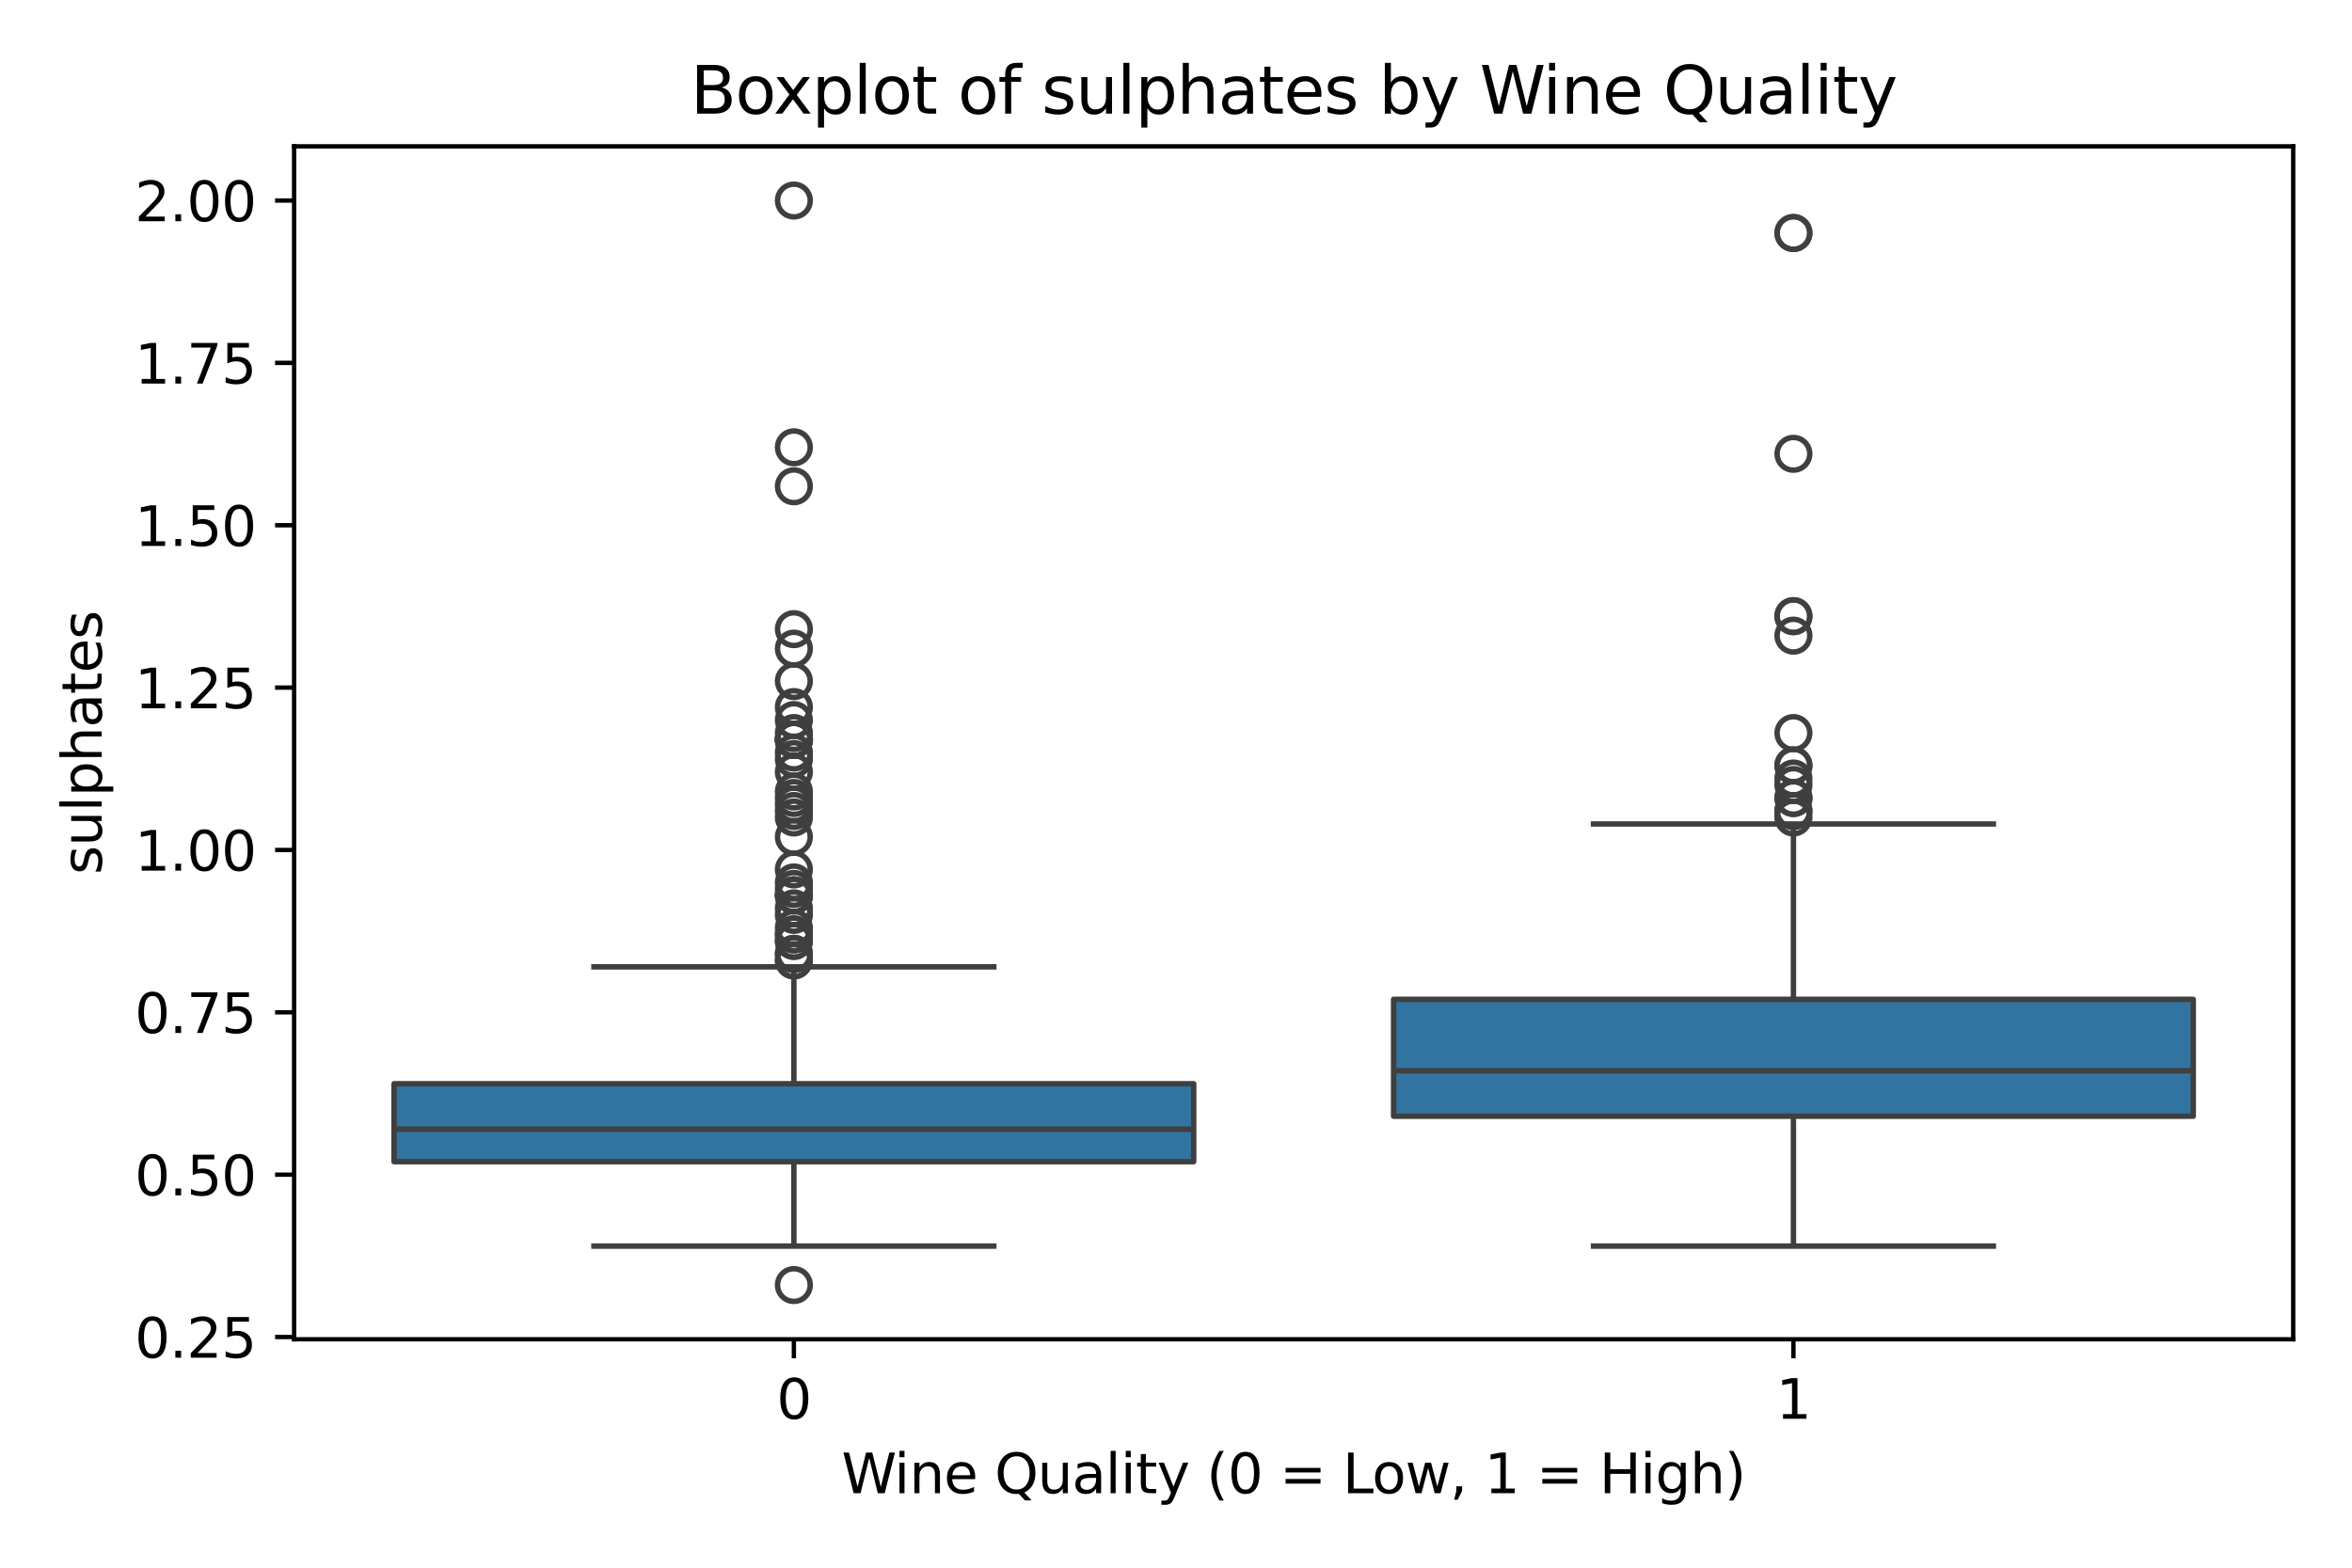 <?xml version="1.0" encoding="utf-8" standalone="no"?>
<!DOCTYPE svg PUBLIC "-//W3C//DTD SVG 1.1//EN"
  "http://www.w3.org/Graphics/SVG/1.1/DTD/svg11.dtd">
<svg xmlns:xlink="http://www.w3.org/1999/xlink" width="432pt" height="288pt" viewBox="0 0 432 288" xmlns="http://www.w3.org/2000/svg" version="1.1">
 <defs>
  <style type="text/css">*{stroke-linejoin: round; stroke-linecap: butt}</style>
 </defs>
 <g id="figure_1">
  <g id="patch_1">
   <path d="M 0 288 
L 432 288 
L 432 0 
L 0 0 
z
" style="fill: #ffffff"/>
  </g>
  <g id="axes_1">
   <g id="patch_2">
    <path d="M 54.02 246.04 
L 421.2 246.04 
L 421.2 26.88 
L 54.02 26.88 
z
" style="fill: #ffffff"/>
   </g>
   <g id="matplotlib.axis_1">
    <g id="xtick_1">
     <g id="line2d_1">
      <defs>
       <path id="m6fbb4aa107" d="M 0 0 
L 0 3.5 
" style="stroke: #000000; stroke-width: 0.8"/>
      </defs>
      <g>
       <use xlink:href="#m6fbb4aa107" x="145.815" y="246.04" style="stroke: #000000; stroke-width: 0.8"/>
      </g>
     </g>
     <g id="text_1">
      <!-- 0 -->
      <g transform="translate(142.634 260.638) scale(0.1 -0.1)">
       <defs>
        <path id="DejaVuSans-30" d="M 2034 4250 
Q 1547 4250 1301 3770 
Q 1056 3291 1056 2328 
Q 1056 1369 1301 889 
Q 1547 409 2034 409 
Q 2525 409 2770 889 
Q 3016 1369 3016 2328 
Q 3016 3291 2770 3770 
Q 2525 4250 2034 4250 
z
M 2034 4750 
Q 2819 4750 3233 4129 
Q 3647 3509 3647 2328 
Q 3647 1150 3233 529 
Q 2819 -91 2034 -91 
Q 1250 -91 836 529 
Q 422 1150 422 2328 
Q 422 3509 836 4129 
Q 1250 4750 2034 4750 
z
" transform="scale(0.016)"/>
       </defs>
       <use xlink:href="#DejaVuSans-30"/>
      </g>
     </g>
    </g>
    <g id="xtick_2">
     <g id="line2d_2">
      <g>
       <use xlink:href="#m6fbb4aa107" x="329.405" y="246.04" style="stroke: #000000; stroke-width: 0.8"/>
      </g>
     </g>
     <g id="text_2">
      <!-- 1 -->
      <g transform="translate(326.224 260.638) scale(0.1 -0.1)">
       <defs>
        <path id="DejaVuSans-31" d="M 794 531 
L 1825 531 
L 1825 4091 
L 703 3866 
L 703 4441 
L 1819 4666 
L 2450 4666 
L 2450 531 
L 3481 531 
L 3481 0 
L 794 0 
L 794 531 
z
" transform="scale(0.016)"/>
       </defs>
       <use xlink:href="#DejaVuSans-31"/>
      </g>
     </g>
    </g>
    <g id="text_3">
     <!-- Wine Quality (0 = Low, 1 = High) -->
     <g transform="translate(154.583 274.317) scale(0.1 -0.1)">
      <defs>
       <path id="DejaVuSans-57" d="M 213 4666 
L 850 4666 
L 1831 722 
L 2809 4666 
L 3519 4666 
L 4500 722 
L 5478 4666 
L 6119 4666 
L 4947 0 
L 4153 0 
L 3169 4050 
L 2175 0 
L 1381 0 
L 213 4666 
z
" transform="scale(0.016)"/>
       <path id="DejaVuSans-69" d="M 603 3500 
L 1178 3500 
L 1178 0 
L 603 0 
L 603 3500 
z
M 603 4863 
L 1178 4863 
L 1178 4134 
L 603 4134 
L 603 4863 
z
" transform="scale(0.016)"/>
       <path id="DejaVuSans-6e" d="M 3513 2113 
L 3513 0 
L 2938 0 
L 2938 2094 
Q 2938 2591 2744 2837 
Q 2550 3084 2163 3084 
Q 1697 3084 1428 2787 
Q 1159 2491 1159 1978 
L 1159 0 
L 581 0 
L 581 3500 
L 1159 3500 
L 1159 2956 
Q 1366 3272 1645 3428 
Q 1925 3584 2291 3584 
Q 2894 3584 3203 3211 
Q 3513 2838 3513 2113 
z
" transform="scale(0.016)"/>
       <path id="DejaVuSans-65" d="M 3597 1894 
L 3597 1613 
L 953 1613 
Q 991 1019 1311 708 
Q 1631 397 2203 397 
Q 2534 397 2845 478 
Q 3156 559 3463 722 
L 3463 178 
Q 3153 47 2828 -22 
Q 2503 -91 2169 -91 
Q 1331 -91 842 396 
Q 353 884 353 1716 
Q 353 2575 817 3079 
Q 1281 3584 2069 3584 
Q 2775 3584 3186 3129 
Q 3597 2675 3597 1894 
z
M 3022 2063 
Q 3016 2534 2758 2815 
Q 2500 3097 2075 3097 
Q 1594 3097 1305 2825 
Q 1016 2553 972 2059 
L 3022 2063 
z
" transform="scale(0.016)"/>
       <path id="DejaVuSans-20" transform="scale(0.016)"/>
       <path id="DejaVuSans-51" d="M 2522 4238 
Q 1834 4238 1429 3725 
Q 1025 3213 1025 2328 
Q 1025 1447 1429 934 
Q 1834 422 2522 422 
Q 3209 422 3611 934 
Q 4013 1447 4013 2328 
Q 4013 3213 3611 3725 
Q 3209 4238 2522 4238 
z
M 3406 84 
L 4238 -825 
L 3475 -825 
L 2784 -78 
Q 2681 -84 2626 -87 
Q 2572 -91 2522 -91 
Q 1538 -91 948 567 
Q 359 1225 359 2328 
Q 359 3434 948 4092 
Q 1538 4750 2522 4750 
Q 3503 4750 4090 4092 
Q 4678 3434 4678 2328 
Q 4678 1516 4351 937 
Q 4025 359 3406 84 
z
" transform="scale(0.016)"/>
       <path id="DejaVuSans-75" d="M 544 1381 
L 544 3500 
L 1119 3500 
L 1119 1403 
Q 1119 906 1312 657 
Q 1506 409 1894 409 
Q 2359 409 2629 706 
Q 2900 1003 2900 1516 
L 2900 3500 
L 3475 3500 
L 3475 0 
L 2900 0 
L 2900 538 
Q 2691 219 2414 64 
Q 2138 -91 1772 -91 
Q 1169 -91 856 284 
Q 544 659 544 1381 
z
M 1991 3584 
L 1991 3584 
z
" transform="scale(0.016)"/>
       <path id="DejaVuSans-61" d="M 2194 1759 
Q 1497 1759 1228 1600 
Q 959 1441 959 1056 
Q 959 750 1161 570 
Q 1363 391 1709 391 
Q 2188 391 2477 730 
Q 2766 1069 2766 1631 
L 2766 1759 
L 2194 1759 
z
M 3341 1997 
L 3341 0 
L 2766 0 
L 2766 531 
Q 2569 213 2275 61 
Q 1981 -91 1556 -91 
Q 1019 -91 701 211 
Q 384 513 384 1019 
Q 384 1609 779 1909 
Q 1175 2209 1959 2209 
L 2766 2209 
L 2766 2266 
Q 2766 2663 2505 2880 
Q 2244 3097 1772 3097 
Q 1472 3097 1187 3025 
Q 903 2953 641 2809 
L 641 3341 
Q 956 3463 1253 3523 
Q 1550 3584 1831 3584 
Q 2591 3584 2966 3190 
Q 3341 2797 3341 1997 
z
" transform="scale(0.016)"/>
       <path id="DejaVuSans-6c" d="M 603 4863 
L 1178 4863 
L 1178 0 
L 603 0 
L 603 4863 
z
" transform="scale(0.016)"/>
       <path id="DejaVuSans-74" d="M 1172 4494 
L 1172 3500 
L 2356 3500 
L 2356 3053 
L 1172 3053 
L 1172 1153 
Q 1172 725 1289 603 
Q 1406 481 1766 481 
L 2356 481 
L 2356 0 
L 1766 0 
Q 1100 0 847 248 
Q 594 497 594 1153 
L 594 3053 
L 172 3053 
L 172 3500 
L 594 3500 
L 594 4494 
L 1172 4494 
z
" transform="scale(0.016)"/>
       <path id="DejaVuSans-79" d="M 2059 -325 
Q 1816 -950 1584 -1140 
Q 1353 -1331 966 -1331 
L 506 -1331 
L 506 -850 
L 844 -850 
Q 1081 -850 1212 -737 
Q 1344 -625 1503 -206 
L 1606 56 
L 191 3500 
L 800 3500 
L 1894 763 
L 2988 3500 
L 3597 3500 
L 2059 -325 
z
" transform="scale(0.016)"/>
       <path id="DejaVuSans-28" d="M 1984 4856 
Q 1566 4138 1362 3434 
Q 1159 2731 1159 2009 
Q 1159 1288 1364 580 
Q 1569 -128 1984 -844 
L 1484 -844 
Q 1016 -109 783 600 
Q 550 1309 550 2009 
Q 550 2706 781 3412 
Q 1013 4119 1484 4856 
L 1984 4856 
z
" transform="scale(0.016)"/>
       <path id="DejaVuSans-3d" d="M 678 2906 
L 4684 2906 
L 4684 2381 
L 678 2381 
L 678 2906 
z
M 678 1631 
L 4684 1631 
L 4684 1100 
L 678 1100 
L 678 1631 
z
" transform="scale(0.016)"/>
       <path id="DejaVuSans-4c" d="M 628 4666 
L 1259 4666 
L 1259 531 
L 3531 531 
L 3531 0 
L 628 0 
L 628 4666 
z
" transform="scale(0.016)"/>
       <path id="DejaVuSans-6f" d="M 1959 3097 
Q 1497 3097 1228 2736 
Q 959 2375 959 1747 
Q 959 1119 1226 758 
Q 1494 397 1959 397 
Q 2419 397 2687 759 
Q 2956 1122 2956 1747 
Q 2956 2369 2687 2733 
Q 2419 3097 1959 3097 
z
M 1959 3584 
Q 2709 3584 3137 3096 
Q 3566 2609 3566 1747 
Q 3566 888 3137 398 
Q 2709 -91 1959 -91 
Q 1206 -91 779 398 
Q 353 888 353 1747 
Q 353 2609 779 3096 
Q 1206 3584 1959 3584 
z
" transform="scale(0.016)"/>
       <path id="DejaVuSans-77" d="M 269 3500 
L 844 3500 
L 1563 769 
L 2278 3500 
L 2956 3500 
L 3675 769 
L 4391 3500 
L 4966 3500 
L 4050 0 
L 3372 0 
L 2619 2869 
L 1863 0 
L 1184 0 
L 269 3500 
z
" transform="scale(0.016)"/>
       <path id="DejaVuSans-2c" d="M 750 794 
L 1409 794 
L 1409 256 
L 897 -744 
L 494 -744 
L 750 256 
L 750 794 
z
" transform="scale(0.016)"/>
       <path id="DejaVuSans-48" d="M 628 4666 
L 1259 4666 
L 1259 2753 
L 3553 2753 
L 3553 4666 
L 4184 4666 
L 4184 0 
L 3553 0 
L 3553 2222 
L 1259 2222 
L 1259 0 
L 628 0 
L 628 4666 
z
" transform="scale(0.016)"/>
       <path id="DejaVuSans-67" d="M 2906 1791 
Q 2906 2416 2648 2759 
Q 2391 3103 1925 3103 
Q 1463 3103 1205 2759 
Q 947 2416 947 1791 
Q 947 1169 1205 825 
Q 1463 481 1925 481 
Q 2391 481 2648 825 
Q 2906 1169 2906 1791 
z
M 3481 434 
Q 3481 -459 3084 -895 
Q 2688 -1331 1869 -1331 
Q 1566 -1331 1297 -1286 
Q 1028 -1241 775 -1147 
L 775 -588 
Q 1028 -725 1275 -790 
Q 1522 -856 1778 -856 
Q 2344 -856 2625 -561 
Q 2906 -266 2906 331 
L 2906 616 
Q 2728 306 2450 153 
Q 2172 0 1784 0 
Q 1141 0 747 490 
Q 353 981 353 1791 
Q 353 2603 747 3093 
Q 1141 3584 1784 3584 
Q 2172 3584 2450 3431 
Q 2728 3278 2906 2969 
L 2906 3500 
L 3481 3500 
L 3481 434 
z
" transform="scale(0.016)"/>
       <path id="DejaVuSans-68" d="M 3513 2113 
L 3513 0 
L 2938 0 
L 2938 2094 
Q 2938 2591 2744 2837 
Q 2550 3084 2163 3084 
Q 1697 3084 1428 2787 
Q 1159 2491 1159 1978 
L 1159 0 
L 581 0 
L 581 4863 
L 1159 4863 
L 1159 2956 
Q 1366 3272 1645 3428 
Q 1925 3584 2291 3584 
Q 2894 3584 3203 3211 
Q 3513 2838 3513 2113 
z
" transform="scale(0.016)"/>
       <path id="DejaVuSans-29" d="M 513 4856 
L 1013 4856 
Q 1481 4119 1714 3412 
Q 1947 2706 1947 2009 
Q 1947 1309 1714 600 
Q 1481 -109 1013 -844 
L 513 -844 
Q 928 -128 1133 580 
Q 1338 1288 1338 2009 
Q 1338 2731 1133 3434 
Q 928 4138 513 4856 
z
" transform="scale(0.016)"/>
      </defs>
      <use xlink:href="#DejaVuSans-57"/>
      <use xlink:href="#DejaVuSans-69" x="96.627"/>
      <use xlink:href="#DejaVuSans-6e" x="124.41"/>
      <use xlink:href="#DejaVuSans-65" x="187.789"/>
      <use xlink:href="#DejaVuSans-20" x="249.312"/>
      <use xlink:href="#DejaVuSans-51" x="281.1"/>
      <use xlink:href="#DejaVuSans-75" x="359.811"/>
      <use xlink:href="#DejaVuSans-61" x="423.189"/>
      <use xlink:href="#DejaVuSans-6c" x="484.469"/>
      <use xlink:href="#DejaVuSans-69" x="512.252"/>
      <use xlink:href="#DejaVuSans-74" x="540.035"/>
      <use xlink:href="#DejaVuSans-79" x="579.244"/>
      <use xlink:href="#DejaVuSans-20" x="638.424"/>
      <use xlink:href="#DejaVuSans-28" x="670.211"/>
      <use xlink:href="#DejaVuSans-30" x="709.225"/>
      <use xlink:href="#DejaVuSans-20" x="772.848"/>
      <use xlink:href="#DejaVuSans-3d" x="804.635"/>
      <use xlink:href="#DejaVuSans-20" x="888.424"/>
      <use xlink:href="#DejaVuSans-4c" x="920.211"/>
      <use xlink:href="#DejaVuSans-6f" x="974.174"/>
      <use xlink:href="#DejaVuSans-77" x="1035.355"/>
      <use xlink:href="#DejaVuSans-2c" x="1117.143"/>
      <use xlink:href="#DejaVuSans-20" x="1148.93"/>
      <use xlink:href="#DejaVuSans-31" x="1180.717"/>
      <use xlink:href="#DejaVuSans-20" x="1244.34"/>
      <use xlink:href="#DejaVuSans-3d" x="1276.127"/>
      <use xlink:href="#DejaVuSans-20" x="1359.916"/>
      <use xlink:href="#DejaVuSans-48" x="1391.703"/>
      <use xlink:href="#DejaVuSans-69" x="1466.898"/>
      <use xlink:href="#DejaVuSans-67" x="1494.682"/>
      <use xlink:href="#DejaVuSans-68" x="1558.158"/>
      <use xlink:href="#DejaVuSans-29" x="1621.537"/>
     </g>
    </g>
   </g>
   <g id="matplotlib.axis_2">
    <g id="ytick_1">
     <g id="line2d_3">
      <defs>
       <path id="m36d6b1f4c8" d="M 0 0 
L -3.5 0 
" style="stroke: #000000; stroke-width: 0.8"/>
      </defs>
      <g>
       <use xlink:href="#m36d6b1f4c8" x="54.02" y="245.622" style="stroke: #000000; stroke-width: 0.8"/>
      </g>
     </g>
     <g id="text_4">
      <!-- 0.25 -->
      <g transform="translate(24.754 249.422) scale(0.1 -0.1)">
       <defs>
        <path id="DejaVuSans-2e" d="M 684 794 
L 1344 794 
L 1344 0 
L 684 0 
L 684 794 
z
" transform="scale(0.016)"/>
        <path id="DejaVuSans-32" d="M 1228 531 
L 3431 531 
L 3431 0 
L 469 0 
L 469 531 
Q 828 903 1448 1529 
Q 2069 2156 2228 2338 
Q 2531 2678 2651 2914 
Q 2772 3150 2772 3378 
Q 2772 3750 2511 3984 
Q 2250 4219 1831 4219 
Q 1534 4219 1204 4116 
Q 875 4013 500 3803 
L 500 4441 
Q 881 4594 1212 4672 
Q 1544 4750 1819 4750 
Q 2544 4750 2975 4387 
Q 3406 4025 3406 3419 
Q 3406 3131 3298 2873 
Q 3191 2616 2906 2266 
Q 2828 2175 2409 1742 
Q 1991 1309 1228 531 
z
" transform="scale(0.016)"/>
        <path id="DejaVuSans-35" d="M 691 4666 
L 3169 4666 
L 3169 4134 
L 1269 4134 
L 1269 2991 
Q 1406 3038 1543 3061 
Q 1681 3084 1819 3084 
Q 2600 3084 3056 2656 
Q 3513 2228 3513 1497 
Q 3513 744 3044 326 
Q 2575 -91 1722 -91 
Q 1428 -91 1123 -41 
Q 819 9 494 109 
L 494 744 
Q 775 591 1075 516 
Q 1375 441 1709 441 
Q 2250 441 2565 725 
Q 2881 1009 2881 1497 
Q 2881 1984 2565 2268 
Q 2250 2553 1709 2553 
Q 1456 2553 1204 2497 
Q 953 2441 691 2322 
L 691 4666 
z
" transform="scale(0.016)"/>
       </defs>
       <use xlink:href="#DejaVuSans-30"/>
       <use xlink:href="#DejaVuSans-2e" x="63.623"/>
       <use xlink:href="#DejaVuSans-32" x="95.41"/>
       <use xlink:href="#DejaVuSans-35" x="159.033"/>
      </g>
     </g>
    </g>
    <g id="ytick_2">
     <g id="line2d_4">
      <g>
       <use xlink:href="#m36d6b1f4c8" x="54.02" y="215.797" style="stroke: #000000; stroke-width: 0.8"/>
      </g>
     </g>
     <g id="text_5">
      <!-- 0.50 -->
      <g transform="translate(24.754 219.596) scale(0.1 -0.1)">
       <use xlink:href="#DejaVuSans-30"/>
       <use xlink:href="#DejaVuSans-2e" x="63.623"/>
       <use xlink:href="#DejaVuSans-35" x="95.41"/>
       <use xlink:href="#DejaVuSans-30" x="159.033"/>
      </g>
     </g>
    </g>
    <g id="ytick_3">
     <g id="line2d_5">
      <g>
       <use xlink:href="#m36d6b1f4c8" x="54.02" y="185.971" style="stroke: #000000; stroke-width: 0.8"/>
      </g>
     </g>
     <g id="text_6">
      <!-- 0.75 -->
      <g transform="translate(24.754 189.77) scale(0.1 -0.1)">
       <defs>
        <path id="DejaVuSans-37" d="M 525 4666 
L 3525 4666 
L 3525 4397 
L 1831 0 
L 1172 0 
L 2766 4134 
L 525 4134 
L 525 4666 
z
" transform="scale(0.016)"/>
       </defs>
       <use xlink:href="#DejaVuSans-30"/>
       <use xlink:href="#DejaVuSans-2e" x="63.623"/>
       <use xlink:href="#DejaVuSans-37" x="95.41"/>
       <use xlink:href="#DejaVuSans-35" x="159.033"/>
      </g>
     </g>
    </g>
    <g id="ytick_4">
     <g id="line2d_6">
      <g>
       <use xlink:href="#m36d6b1f4c8" x="54.02" y="156.145" style="stroke: #000000; stroke-width: 0.8"/>
      </g>
     </g>
     <g id="text_7">
      <!-- 1.00 -->
      <g transform="translate(24.754 159.944) scale(0.1 -0.1)">
       <use xlink:href="#DejaVuSans-31"/>
       <use xlink:href="#DejaVuSans-2e" x="63.623"/>
       <use xlink:href="#DejaVuSans-30" x="95.41"/>
       <use xlink:href="#DejaVuSans-30" x="159.033"/>
      </g>
     </g>
    </g>
    <g id="ytick_5">
     <g id="line2d_7">
      <g>
       <use xlink:href="#m36d6b1f4c8" x="54.02" y="126.319" style="stroke: #000000; stroke-width: 0.8"/>
      </g>
     </g>
     <g id="text_8">
      <!-- 1.25 -->
      <g transform="translate(24.754 130.118) scale(0.1 -0.1)">
       <use xlink:href="#DejaVuSans-31"/>
       <use xlink:href="#DejaVuSans-2e" x="63.623"/>
       <use xlink:href="#DejaVuSans-32" x="95.41"/>
       <use xlink:href="#DejaVuSans-35" x="159.033"/>
      </g>
     </g>
    </g>
    <g id="ytick_6">
     <g id="line2d_8">
      <g>
       <use xlink:href="#m36d6b1f4c8" x="54.02" y="96.493" style="stroke: #000000; stroke-width: 0.8"/>
      </g>
     </g>
     <g id="text_9">
      <!-- 1.50 -->
      <g transform="translate(24.754 100.293) scale(0.1 -0.1)">
       <use xlink:href="#DejaVuSans-31"/>
       <use xlink:href="#DejaVuSans-2e" x="63.623"/>
       <use xlink:href="#DejaVuSans-35" x="95.41"/>
       <use xlink:href="#DejaVuSans-30" x="159.033"/>
      </g>
     </g>
    </g>
    <g id="ytick_7">
     <g id="line2d_9">
      <g>
       <use xlink:href="#m36d6b1f4c8" x="54.02" y="66.668" style="stroke: #000000; stroke-width: 0.8"/>
      </g>
     </g>
     <g id="text_10">
      <!-- 1.75 -->
      <g transform="translate(24.754 70.467) scale(0.1 -0.1)">
       <use xlink:href="#DejaVuSans-31"/>
       <use xlink:href="#DejaVuSans-2e" x="63.623"/>
       <use xlink:href="#DejaVuSans-37" x="95.41"/>
       <use xlink:href="#DejaVuSans-35" x="159.033"/>
      </g>
     </g>
    </g>
    <g id="ytick_8">
     <g id="line2d_10">
      <g>
       <use xlink:href="#m36d6b1f4c8" x="54.02" y="36.842" style="stroke: #000000; stroke-width: 0.8"/>
      </g>
     </g>
     <g id="text_11">
      <!-- 2.00 -->
      <g transform="translate(24.754 40.641) scale(0.1 -0.1)">
       <use xlink:href="#DejaVuSans-32"/>
       <use xlink:href="#DejaVuSans-2e" x="63.623"/>
       <use xlink:href="#DejaVuSans-30" x="95.41"/>
       <use xlink:href="#DejaVuSans-30" x="159.033"/>
      </g>
     </g>
    </g>
    <g id="text_12">
     <!-- sulphates -->
     <g transform="translate(18.675 160.671) rotate(-90) scale(0.1 -0.1)">
      <defs>
       <path id="DejaVuSans-73" d="M 2834 3397 
L 2834 2853 
Q 2591 2978 2328 3040 
Q 2066 3103 1784 3103 
Q 1356 3103 1142 2972 
Q 928 2841 928 2578 
Q 928 2378 1081 2264 
Q 1234 2150 1697 2047 
L 1894 2003 
Q 2506 1872 2764 1633 
Q 3022 1394 3022 966 
Q 3022 478 2636 193 
Q 2250 -91 1575 -91 
Q 1294 -91 989 -36 
Q 684 19 347 128 
L 347 722 
Q 666 556 975 473 
Q 1284 391 1588 391 
Q 1994 391 2212 530 
Q 2431 669 2431 922 
Q 2431 1156 2273 1281 
Q 2116 1406 1581 1522 
L 1381 1569 
Q 847 1681 609 1914 
Q 372 2147 372 2553 
Q 372 3047 722 3315 
Q 1072 3584 1716 3584 
Q 2034 3584 2315 3537 
Q 2597 3491 2834 3397 
z
" transform="scale(0.016)"/>
       <path id="DejaVuSans-70" d="M 1159 525 
L 1159 -1331 
L 581 -1331 
L 581 3500 
L 1159 3500 
L 1159 2969 
Q 1341 3281 1617 3432 
Q 1894 3584 2278 3584 
Q 2916 3584 3314 3078 
Q 3713 2572 3713 1747 
Q 3713 922 3314 415 
Q 2916 -91 2278 -91 
Q 1894 -91 1617 61 
Q 1341 213 1159 525 
z
M 3116 1747 
Q 3116 2381 2855 2742 
Q 2594 3103 2138 3103 
Q 1681 3103 1420 2742 
Q 1159 2381 1159 1747 
Q 1159 1113 1420 752 
Q 1681 391 2138 391 
Q 2594 391 2855 752 
Q 3116 1113 3116 1747 
z
" transform="scale(0.016)"/>
      </defs>
      <use xlink:href="#DejaVuSans-73"/>
      <use xlink:href="#DejaVuSans-75" x="52.1"/>
      <use xlink:href="#DejaVuSans-6c" x="115.479"/>
      <use xlink:href="#DejaVuSans-70" x="143.262"/>
      <use xlink:href="#DejaVuSans-68" x="206.738"/>
      <use xlink:href="#DejaVuSans-61" x="270.117"/>
      <use xlink:href="#DejaVuSans-74" x="331.396"/>
      <use xlink:href="#DejaVuSans-65" x="370.605"/>
      <use xlink:href="#DejaVuSans-73" x="432.129"/>
     </g>
    </g>
   </g>
   <g id="patch_3">
    <path d="M 72.379 213.411 
L 219.251 213.411 
L 219.251 199.094 
L 72.379 199.094 
L 72.379 213.411 
z
" clip-path="url(#p2f2fe25c72)" style="fill: #3274a1; stroke: #3f3f3f; stroke-linejoin: miter"/>
   </g>
   <g id="line2d_11">
    <path d="M 145.815 213.411 
L 145.815 228.92 
" clip-path="url(#p2f2fe25c72)" style="fill: none; stroke: #3f3f3f"/>
   </g>
   <g id="line2d_12">
    <path d="M 145.815 199.094 
L 145.815 177.62 
" clip-path="url(#p2f2fe25c72)" style="fill: none; stroke: #3f3f3f"/>
   </g>
   <g id="line2d_13">
    <path d="M 109.097 228.92 
L 182.533 228.92 
" clip-path="url(#p2f2fe25c72)" style="fill: none; stroke: #3f3f3f; stroke-linecap: square"/>
   </g>
   <g id="line2d_14">
    <path d="M 109.097 177.62 
L 182.533 177.62 
" clip-path="url(#p2f2fe25c72)" style="fill: none; stroke: #3f3f3f; stroke-linecap: square"/>
   </g>
   <g id="line2d_15">
    <defs>
     <path id="m607bc80617" d="M 0 3 
C 0.796 3 1.559 2.684 2.121 2.121 
C 2.684 1.559 3 0.796 3 0 
C 3 -0.796 2.684 -1.559 2.121 -2.121 
C 1.559 -2.684 0.796 -3 0 -3 
C -0.796 -3 -1.559 -2.684 -2.121 -2.121 
C -2.684 -1.559 -3 -0.796 -3 0 
C -3 0.796 -2.684 1.559 -2.121 2.121 
C -1.559 2.684 -0.796 3 0 3 
z
" style="stroke: #3f3f3f"/>
    </defs>
    <g clip-path="url(#p2f2fe25c72)">
     <use xlink:href="#m607bc80617" x="145.815" y="236.078" style="fill-opacity: 0; stroke: #3f3f3f"/>
     <use xlink:href="#m607bc80617" x="145.815" y="89.335" style="fill-opacity: 0; stroke: #3f3f3f"/>
     <use xlink:href="#m607bc80617" x="145.815" y="166.882" style="fill-opacity: 0; stroke: #3f3f3f"/>
     <use xlink:href="#m607bc80617" x="145.815" y="176.427" style="fill-opacity: 0; stroke: #3f3f3f"/>
     <use xlink:href="#m607bc80617" x="145.815" y="132.284" style="fill-opacity: 0; stroke: #3f3f3f"/>
     <use xlink:href="#m607bc80617" x="145.815" y="141.829" style="fill-opacity: 0; stroke: #3f3f3f"/>
     <use xlink:href="#m607bc80617" x="145.815" y="129.898" style="fill-opacity: 0; stroke: #3f3f3f"/>
     <use xlink:href="#m607bc80617" x="145.815" y="119.161" style="fill-opacity: 0; stroke: #3f3f3f"/>
     <use xlink:href="#m607bc80617" x="145.815" y="164.496" style="fill-opacity: 0; stroke: #3f3f3f"/>
     <use xlink:href="#m607bc80617" x="145.815" y="164.496" style="fill-opacity: 0; stroke: #3f3f3f"/>
     <use xlink:href="#m607bc80617" x="145.815" y="36.842" style="fill-opacity: 0; stroke: #3f3f3f"/>
     <use xlink:href="#m607bc80617" x="145.815" y="146.601" style="fill-opacity: 0; stroke: #3f3f3f"/>
     <use xlink:href="#m607bc80617" x="145.815" y="153.759" style="fill-opacity: 0; stroke: #3f3f3f"/>
     <use xlink:href="#m607bc80617" x="145.815" y="145.408" style="fill-opacity: 0; stroke: #3f3f3f"/>
     <use xlink:href="#m607bc80617" x="145.815" y="125.126" style="fill-opacity: 0; stroke: #3f3f3f"/>
     <use xlink:href="#m607bc80617" x="145.815" y="171.654" style="fill-opacity: 0; stroke: #3f3f3f"/>
     <use xlink:href="#m607bc80617" x="145.815" y="162.11" style="fill-opacity: 0; stroke: #3f3f3f"/>
     <use xlink:href="#m607bc80617" x="145.815" y="176.427" style="fill-opacity: 0; stroke: #3f3f3f"/>
     <use xlink:href="#m607bc80617" x="145.815" y="170.461" style="fill-opacity: 0; stroke: #3f3f3f"/>
     <use xlink:href="#m607bc80617" x="145.815" y="171.654" style="fill-opacity: 0; stroke: #3f3f3f"/>
     <use xlink:href="#m607bc80617" x="145.815" y="147.794" style="fill-opacity: 0; stroke: #3f3f3f"/>
     <use xlink:href="#m607bc80617" x="145.815" y="148.987" style="fill-opacity: 0; stroke: #3f3f3f"/>
     <use xlink:href="#m607bc80617" x="145.815" y="139.443" style="fill-opacity: 0; stroke: #3f3f3f"/>
     <use xlink:href="#m607bc80617" x="145.815" y="175.234" style="fill-opacity: 0; stroke: #3f3f3f"/>
     <use xlink:href="#m607bc80617" x="145.815" y="150.18" style="fill-opacity: 0; stroke: #3f3f3f"/>
     <use xlink:href="#m607bc80617" x="145.815" y="135.863" style="fill-opacity: 0; stroke: #3f3f3f"/>
     <use xlink:href="#m607bc80617" x="145.815" y="82.177" style="fill-opacity: 0; stroke: #3f3f3f"/>
     <use xlink:href="#m607bc80617" x="145.815" y="134.67" style="fill-opacity: 0; stroke: #3f3f3f"/>
     <use xlink:href="#m607bc80617" x="145.815" y="172.847" style="fill-opacity: 0; stroke: #3f3f3f"/>
     <use xlink:href="#m607bc80617" x="145.815" y="172.847" style="fill-opacity: 0; stroke: #3f3f3f"/>
     <use xlink:href="#m607bc80617" x="145.815" y="115.582" style="fill-opacity: 0; stroke: #3f3f3f"/>
     <use xlink:href="#m607bc80617" x="145.815" y="163.303" style="fill-opacity: 0; stroke: #3f3f3f"/>
     <use xlink:href="#m607bc80617" x="145.815" y="138.25" style="fill-opacity: 0; stroke: #3f3f3f"/>
     <use xlink:href="#m607bc80617" x="145.815" y="135.863" style="fill-opacity: 0; stroke: #3f3f3f"/>
     <use xlink:href="#m607bc80617" x="145.815" y="135.863" style="fill-opacity: 0; stroke: #3f3f3f"/>
     <use xlink:href="#m607bc80617" x="145.815" y="135.863" style="fill-opacity: 0; stroke: #3f3f3f"/>
     <use xlink:href="#m607bc80617" x="145.815" y="135.863" style="fill-opacity: 0; stroke: #3f3f3f"/>
     <use xlink:href="#m607bc80617" x="145.815" y="168.075" style="fill-opacity: 0; stroke: #3f3f3f"/>
     <use xlink:href="#m607bc80617" x="145.815" y="175.234" style="fill-opacity: 0; stroke: #3f3f3f"/>
     <use xlink:href="#m607bc80617" x="145.815" y="164.496" style="fill-opacity: 0; stroke: #3f3f3f"/>
     <use xlink:href="#m607bc80617" x="145.815" y="159.724" style="fill-opacity: 0; stroke: #3f3f3f"/>
    </g>
   </g>
   <g id="patch_4">
    <path d="M 255.969 205.059 
L 402.841 205.059 
L 402.841 183.585 
L 255.969 183.585 
L 255.969 205.059 
z
" clip-path="url(#p2f2fe25c72)" style="fill: #3274a1; stroke: #3f3f3f; stroke-linejoin: miter"/>
   </g>
   <g id="line2d_16">
    <path d="M 329.405 205.059 
L 329.405 228.92 
" clip-path="url(#p2f2fe25c72)" style="fill: none; stroke: #3f3f3f"/>
   </g>
   <g id="line2d_17">
    <path d="M 329.405 183.585 
L 329.405 151.373 
" clip-path="url(#p2f2fe25c72)" style="fill: none; stroke: #3f3f3f"/>
   </g>
   <g id="line2d_18">
    <path d="M 292.687 228.92 
L 366.123 228.92 
" clip-path="url(#p2f2fe25c72)" style="fill: none; stroke: #3f3f3f; stroke-linecap: square"/>
   </g>
   <g id="line2d_19">
    <path d="M 292.687 151.373 
L 366.123 151.373 
" clip-path="url(#p2f2fe25c72)" style="fill: none; stroke: #3f3f3f; stroke-linecap: square"/>
   </g>
   <g id="line2d_20">
    <g clip-path="url(#p2f2fe25c72)">
     <use xlink:href="#m607bc80617" x="329.405" y="146.601" style="fill-opacity: 0; stroke: #3f3f3f"/>
     <use xlink:href="#m607bc80617" x="329.405" y="42.807" style="fill-opacity: 0; stroke: #3f3f3f"/>
     <use xlink:href="#m607bc80617" x="329.405" y="42.807" style="fill-opacity: 0; stroke: #3f3f3f"/>
     <use xlink:href="#m607bc80617" x="329.405" y="83.37" style="fill-opacity: 0; stroke: #3f3f3f"/>
     <use xlink:href="#m607bc80617" x="329.405" y="146.601" style="fill-opacity: 0; stroke: #3f3f3f"/>
     <use xlink:href="#m607bc80617" x="329.405" y="113.196" style="fill-opacity: 0; stroke: #3f3f3f"/>
     <use xlink:href="#m607bc80617" x="329.405" y="140.636" style="fill-opacity: 0; stroke: #3f3f3f"/>
     <use xlink:href="#m607bc80617" x="329.405" y="143.022" style="fill-opacity: 0; stroke: #3f3f3f"/>
     <use xlink:href="#m607bc80617" x="329.405" y="140.636" style="fill-opacity: 0; stroke: #3f3f3f"/>
     <use xlink:href="#m607bc80617" x="329.405" y="148.987" style="fill-opacity: 0; stroke: #3f3f3f"/>
     <use xlink:href="#m607bc80617" x="329.405" y="150.18" style="fill-opacity: 0; stroke: #3f3f3f"/>
     <use xlink:href="#m607bc80617" x="329.405" y="113.196" style="fill-opacity: 0; stroke: #3f3f3f"/>
     <use xlink:href="#m607bc80617" x="329.405" y="148.987" style="fill-opacity: 0; stroke: #3f3f3f"/>
     <use xlink:href="#m607bc80617" x="329.405" y="116.775" style="fill-opacity: 0; stroke: #3f3f3f"/>
     <use xlink:href="#m607bc80617" x="329.405" y="134.67" style="fill-opacity: 0; stroke: #3f3f3f"/>
     <use xlink:href="#m607bc80617" x="329.405" y="144.215" style="fill-opacity: 0; stroke: #3f3f3f"/>
    </g>
   </g>
   <g id="line2d_21">
    <path d="M 72.379 207.445 
L 219.251 207.445 
" clip-path="url(#p2f2fe25c72)" style="fill: none; stroke: #3f3f3f"/>
   </g>
   <g id="line2d_22">
    <path d="M 255.969 196.708 
L 402.841 196.708 
" clip-path="url(#p2f2fe25c72)" style="fill: none; stroke: #3f3f3f"/>
   </g>
   <g id="patch_5">
    <path d="M 54.02 246.04 
L 54.02 26.88 
" style="fill: none; stroke: #000000; stroke-width: 0.8; stroke-linejoin: miter; stroke-linecap: square"/>
   </g>
   <g id="patch_6">
    <path d="M 421.2 246.04 
L 421.2 26.88 
" style="fill: none; stroke: #000000; stroke-width: 0.8; stroke-linejoin: miter; stroke-linecap: square"/>
   </g>
   <g id="patch_7">
    <path d="M 54.02 246.04 
L 421.2 246.04 
" style="fill: none; stroke: #000000; stroke-width: 0.8; stroke-linejoin: miter; stroke-linecap: square"/>
   </g>
   <g id="patch_8">
    <path d="M 54.02 26.88 
L 421.2 26.88 
" style="fill: none; stroke: #000000; stroke-width: 0.8; stroke-linejoin: miter; stroke-linecap: square"/>
   </g>
   <g id="text_13">
    <!-- Boxplot of sulphates by Wine Quality -->
    <g transform="translate(126.829 20.88) scale(0.12 -0.12)">
     <defs>
      <path id="DejaVuSans-42" d="M 1259 2228 
L 1259 519 
L 2272 519 
Q 2781 519 3026 730 
Q 3272 941 3272 1375 
Q 3272 1813 3026 2020 
Q 2781 2228 2272 2228 
L 1259 2228 
z
M 1259 4147 
L 1259 2741 
L 2194 2741 
Q 2656 2741 2882 2914 
Q 3109 3088 3109 3444 
Q 3109 3797 2882 3972 
Q 2656 4147 2194 4147 
L 1259 4147 
z
M 628 4666 
L 2241 4666 
Q 2963 4666 3353 4366 
Q 3744 4066 3744 3513 
Q 3744 3084 3544 2831 
Q 3344 2578 2956 2516 
Q 3422 2416 3680 2098 
Q 3938 1781 3938 1306 
Q 3938 681 3513 340 
Q 3088 0 2303 0 
L 628 0 
L 628 4666 
z
" transform="scale(0.016)"/>
      <path id="DejaVuSans-78" d="M 3513 3500 
L 2247 1797 
L 3578 0 
L 2900 0 
L 1881 1375 
L 863 0 
L 184 0 
L 1544 1831 
L 300 3500 
L 978 3500 
L 1906 2253 
L 2834 3500 
L 3513 3500 
z
" transform="scale(0.016)"/>
      <path id="DejaVuSans-66" d="M 2375 4863 
L 2375 4384 
L 1825 4384 
Q 1516 4384 1395 4259 
Q 1275 4134 1275 3809 
L 1275 3500 
L 2222 3500 
L 2222 3053 
L 1275 3053 
L 1275 0 
L 697 0 
L 697 3053 
L 147 3053 
L 147 3500 
L 697 3500 
L 697 3744 
Q 697 4328 969 4595 
Q 1241 4863 1831 4863 
L 2375 4863 
z
" transform="scale(0.016)"/>
      <path id="DejaVuSans-62" d="M 3116 1747 
Q 3116 2381 2855 2742 
Q 2594 3103 2138 3103 
Q 1681 3103 1420 2742 
Q 1159 2381 1159 1747 
Q 1159 1113 1420 752 
Q 1681 391 2138 391 
Q 2594 391 2855 752 
Q 3116 1113 3116 1747 
z
M 1159 2969 
Q 1341 3281 1617 3432 
Q 1894 3584 2278 3584 
Q 2916 3584 3314 3078 
Q 3713 2572 3713 1747 
Q 3713 922 3314 415 
Q 2916 -91 2278 -91 
Q 1894 -91 1617 61 
Q 1341 213 1159 525 
L 1159 0 
L 581 0 
L 581 4863 
L 1159 4863 
L 1159 2969 
z
" transform="scale(0.016)"/>
     </defs>
     <use xlink:href="#DejaVuSans-42"/>
     <use xlink:href="#DejaVuSans-6f" x="68.604"/>
     <use xlink:href="#DejaVuSans-78" x="126.66"/>
     <use xlink:href="#DejaVuSans-70" x="185.84"/>
     <use xlink:href="#DejaVuSans-6c" x="249.316"/>
     <use xlink:href="#DejaVuSans-6f" x="277.1"/>
     <use xlink:href="#DejaVuSans-74" x="338.281"/>
     <use xlink:href="#DejaVuSans-20" x="377.49"/>
     <use xlink:href="#DejaVuSans-6f" x="409.277"/>
     <use xlink:href="#DejaVuSans-66" x="470.459"/>
     <use xlink:href="#DejaVuSans-20" x="505.664"/>
     <use xlink:href="#DejaVuSans-73" x="537.451"/>
     <use xlink:href="#DejaVuSans-75" x="589.551"/>
     <use xlink:href="#DejaVuSans-6c" x="652.93"/>
     <use xlink:href="#DejaVuSans-70" x="680.713"/>
     <use xlink:href="#DejaVuSans-68" x="744.189"/>
     <use xlink:href="#DejaVuSans-61" x="807.568"/>
     <use xlink:href="#DejaVuSans-74" x="868.848"/>
     <use xlink:href="#DejaVuSans-65" x="908.057"/>
     <use xlink:href="#DejaVuSans-73" x="969.58"/>
     <use xlink:href="#DejaVuSans-20" x="1021.68"/>
     <use xlink:href="#DejaVuSans-62" x="1053.467"/>
     <use xlink:href="#DejaVuSans-79" x="1116.943"/>
     <use xlink:href="#DejaVuSans-20" x="1176.123"/>
     <use xlink:href="#DejaVuSans-57" x="1207.91"/>
     <use xlink:href="#DejaVuSans-69" x="1304.537"/>
     <use xlink:href="#DejaVuSans-6e" x="1332.32"/>
     <use xlink:href="#DejaVuSans-65" x="1395.699"/>
     <use xlink:href="#DejaVuSans-20" x="1457.223"/>
     <use xlink:href="#DejaVuSans-51" x="1489.01"/>
     <use xlink:href="#DejaVuSans-75" x="1567.721"/>
     <use xlink:href="#DejaVuSans-61" x="1631.1"/>
     <use xlink:href="#DejaVuSans-6c" x="1692.379"/>
     <use xlink:href="#DejaVuSans-69" x="1720.162"/>
     <use xlink:href="#DejaVuSans-74" x="1747.945"/>
     <use xlink:href="#DejaVuSans-79" x="1787.154"/>
    </g>
   </g>
  </g>
 </g>
 <defs>
  <clipPath id="p2f2fe25c72">
   <rect x="54.02" y="26.88" width="367.18" height="219.16"/>
  </clipPath>
 </defs>
</svg>
